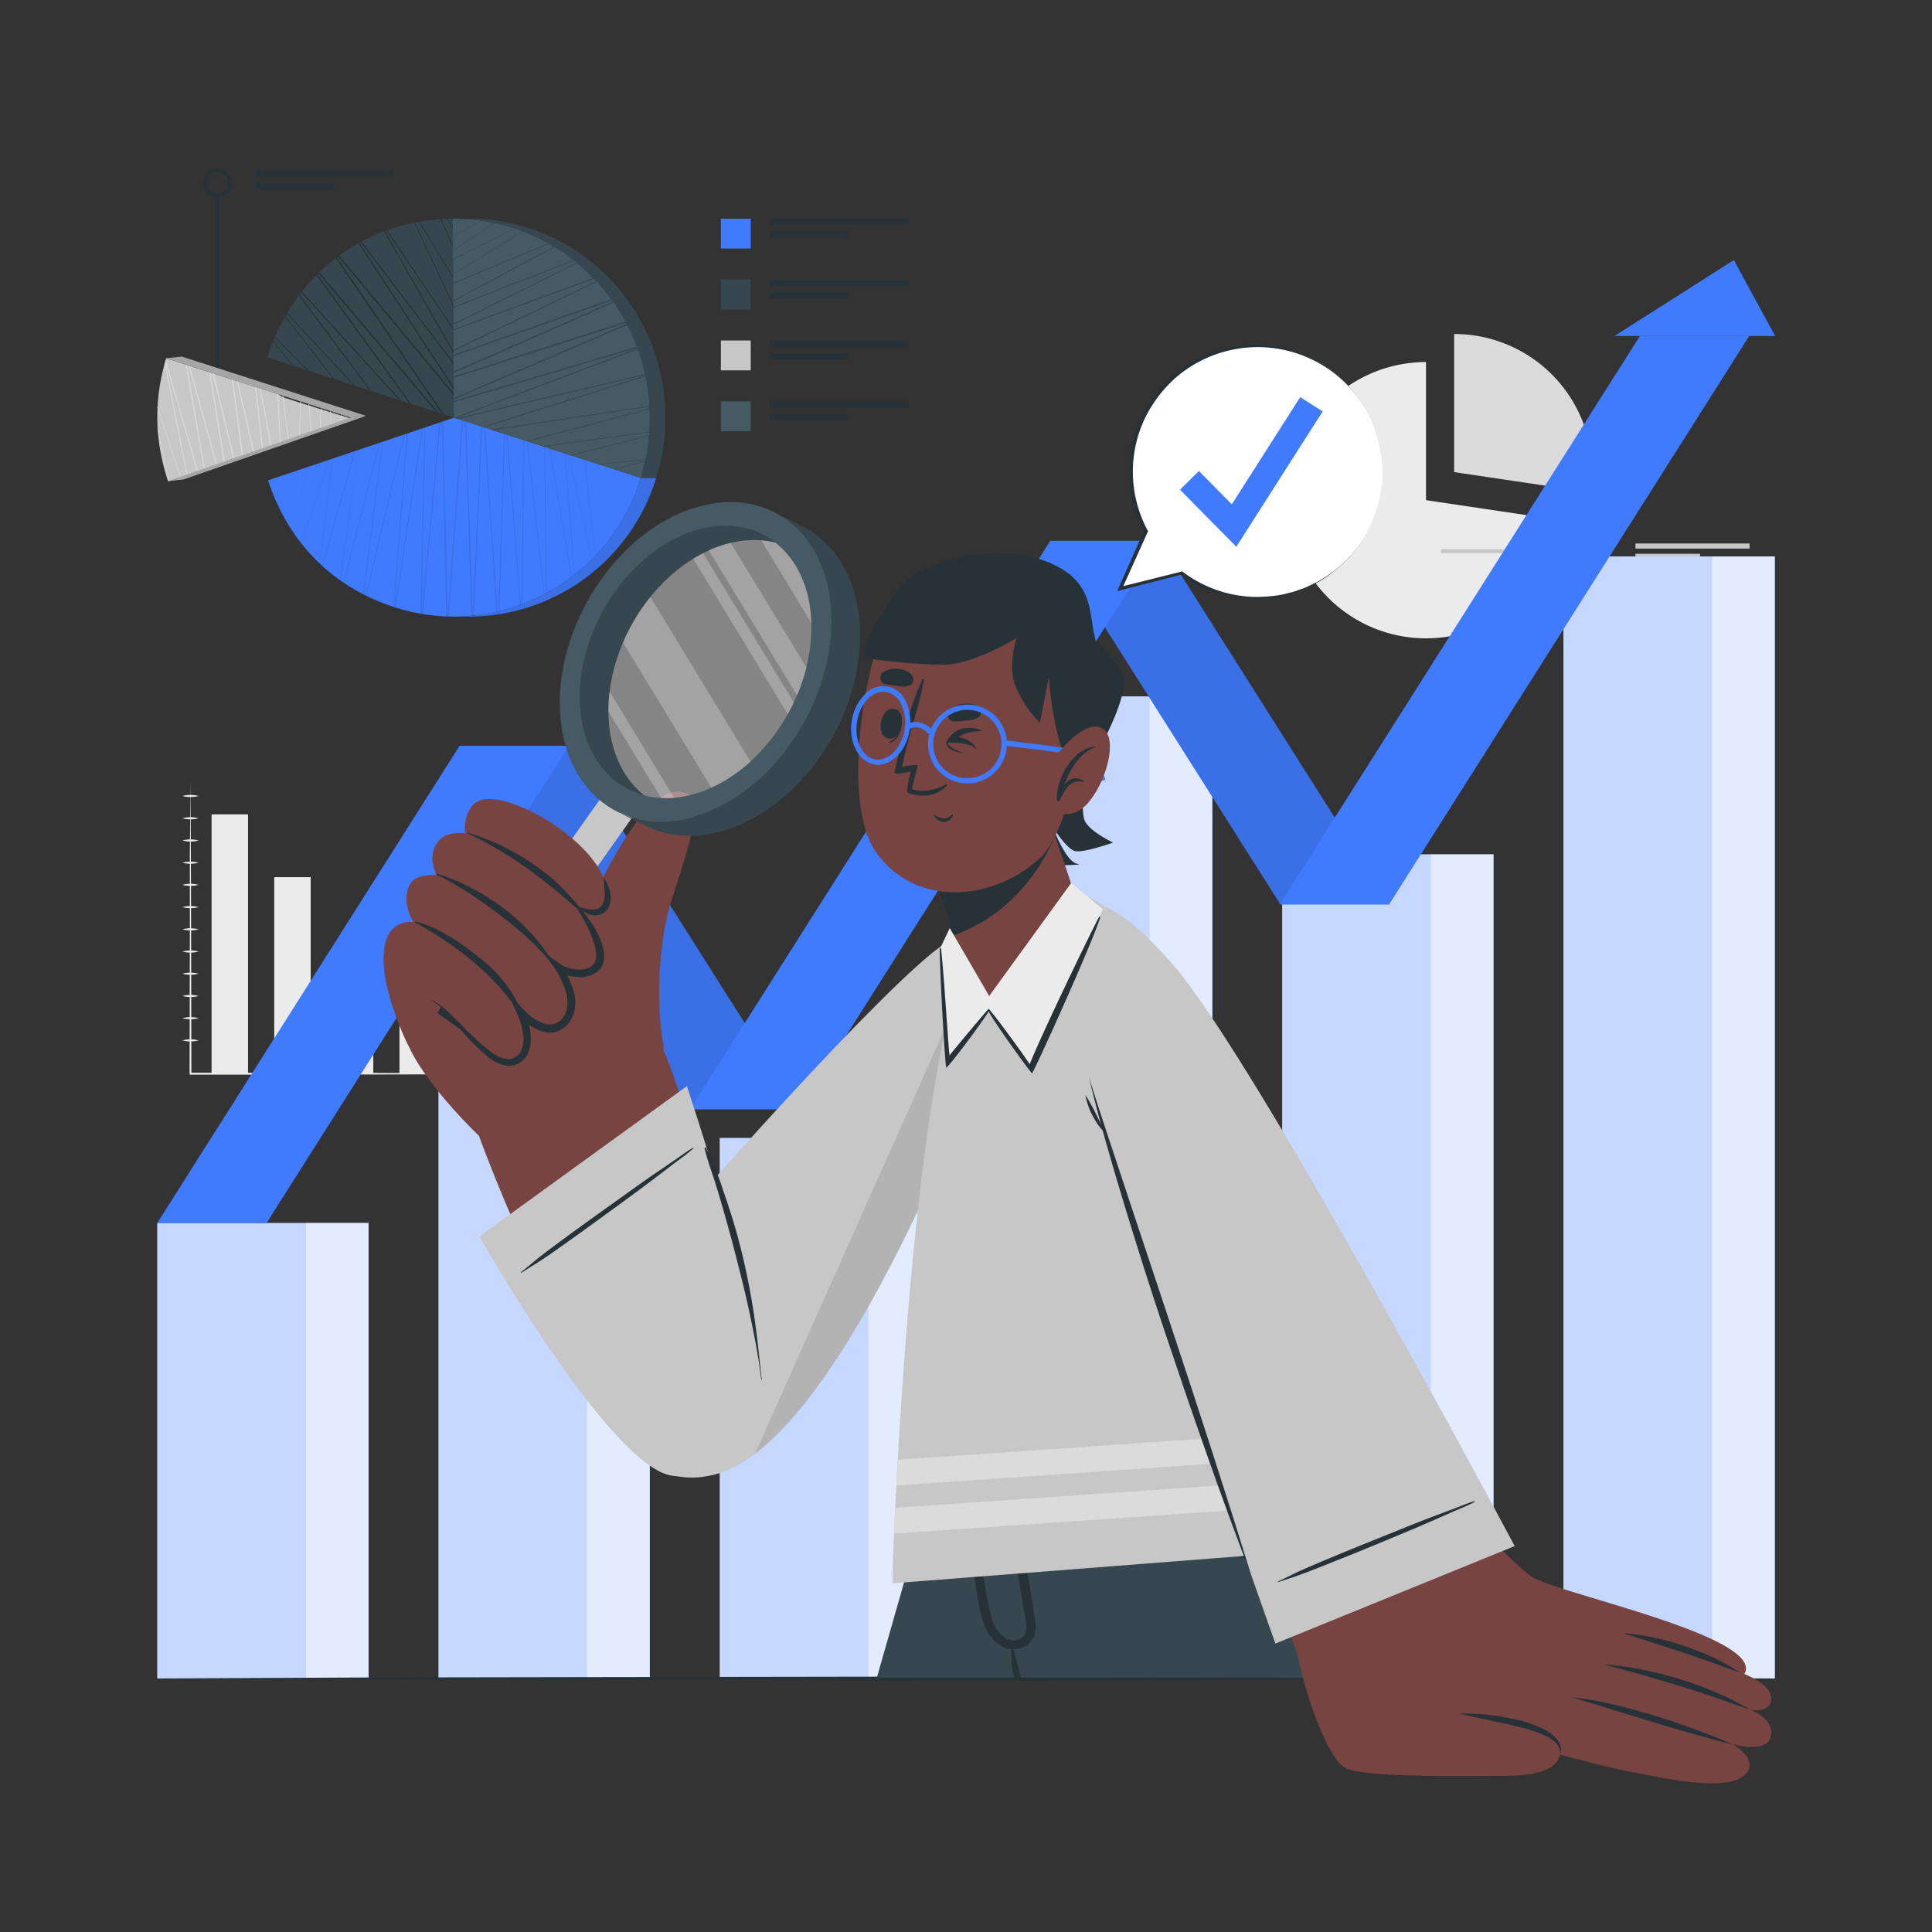 <svg xmlns="http://www.w3.org/2000/svg" viewBox="0 0 500 500"><rect x="0" y="0" width="500" height="500" fill="#333333" stroke="none"/><g id="freepik--background-complete--inject-428"><path d="M404.41,134.7a35.75,35.75,0,1,1-35.36-41v35.74Z" style="fill:#ebebeb"></path><path d="M412.07,122.18a35,35,0,0,1-.39,5.25l-35.35-5.25V86.44a35.71,35.71,0,0,1,35.74,35.74Z" style="fill:#dbdbdb"></path><rect x="372.92" y="142.15" width="38.01" height="1" style="fill:#c7c7c7"></rect><path d="M413.6,145.82a3.17,3.17,0,1,1,3.16-3.17A3.16,3.16,0,0,1,413.6,145.82Zm0-5.33a2.17,2.17,0,1,0,2.16,2.16A2.16,2.16,0,0,0,413.6,140.49Z" style="fill:#c7c7c7"></path><rect x="423.26" y="140.65" width="29.53" height="1.33" style="fill:#c7c7c7"></rect><rect x="423.26" y="143.32" width="16.71" height="1.33" style="fill:#c7c7c7"></rect><rect x="54.76" y="210.76" width="9.43" height="67.1" style="fill:#ebebeb"></rect><rect x="70.97" y="227.01" width="9.43" height="50.86" style="fill:#ebebeb"></rect><rect x="87.18" y="252.43" width="9.43" height="25.43" style="fill:#ebebeb"></rect><rect x="103.38" y="237.91" width="9.43" height="39.95" style="fill:#ebebeb"></rect><rect x="119.59" y="222.66" width="9.43" height="55.21" style="fill:#ebebeb"></rect><rect x="135.8" y="213.69" width="9.43" height="64.18" style="fill:#ebebeb"></rect><path d="M49.29,202.23l.11,18.91.06,18.91.07,37.81-.24-.23q13,0,26,0l26,.05,26,.05,26,.14-26,.14-26,.06-26,.05q-13,0-26,0h-.23v-.24l.07-37.81,0-18.91Z" style="fill:#ebebeb"></path><path d="M47.21,206a7.11,7.11,0,0,1,2.08-.26,7,7,0,0,1,2.08.26,7.38,7.38,0,0,1-2.08.27A7.48,7.48,0,0,1,47.21,206Z" style="fill:#ebebeb"></path><path d="M47.21,211.77a7.48,7.48,0,0,1,2.08-.27,7.38,7.38,0,0,1,2.08.27,7.38,7.38,0,0,1-2.08.27A7.48,7.48,0,0,1,47.21,211.77Z" style="fill:#ebebeb"></path><path d="M47.21,217.52a7.48,7.48,0,0,1,2.08-.27,7.38,7.38,0,0,1,2.08.27,7.38,7.38,0,0,1-2.08.27A7.48,7.48,0,0,1,47.21,217.52Z" style="fill:#ebebeb"></path><path d="M47.21,223.27a7.48,7.48,0,0,1,2.08-.27,7.38,7.38,0,0,1,2.08.27,7,7,0,0,1-2.08.26A7.11,7.11,0,0,1,47.21,223.27Z" style="fill:#ebebeb"></path><path d="M47.21,229a7.48,7.48,0,0,1,2.08-.27,7,7,0,0,1,2.08.27,7.37,7.37,0,0,1-2.08.26A7.46,7.46,0,0,1,47.21,229Z" style="fill:#ebebeb"></path><path d="M47.21,234.76a7.11,7.11,0,0,1,2.08-.26,7,7,0,0,1,2.08.26,7.38,7.38,0,0,1-2.08.27A7.48,7.48,0,0,1,47.21,234.76Z" style="fill:#ebebeb"></path><path d="M47.21,240.51a7.48,7.48,0,0,1,2.08-.27,7.38,7.38,0,0,1,2.08.27,7.38,7.38,0,0,1-2.08.27A7.48,7.48,0,0,1,47.21,240.51Z" style="fill:#ebebeb"></path><path d="M47.21,246.26a7.48,7.48,0,0,1,2.08-.27,7.38,7.38,0,0,1,2.08.27,7.38,7.38,0,0,1-2.08.27A7.48,7.48,0,0,1,47.21,246.26Z" style="fill:#ebebeb"></path><path d="M47.21,252a7.48,7.48,0,0,1,2.08-.27,7.38,7.38,0,0,1,2.08.27,7,7,0,0,1-2.08.26A7.11,7.11,0,0,1,47.21,252Z" style="fill:#ebebeb"></path><path d="M47.21,257.76a7.48,7.48,0,0,1,2.08-.27,7,7,0,0,1,2.08.27,7,7,0,0,1-2.08.26A7.46,7.46,0,0,1,47.21,257.76Z" style="fill:#ebebeb"></path><path d="M47.21,263.5a7.46,7.46,0,0,1,2.08-.26,7,7,0,0,1,2.08.26,7,7,0,0,1-2.08.27A7.48,7.48,0,0,1,47.21,263.5Z" style="fill:#ebebeb"></path><path d="M47.21,269.25a7.48,7.48,0,0,1,2.08-.27,7.38,7.38,0,0,1,2.08.27,7.38,7.38,0,0,1-2.08.27A7.48,7.48,0,0,1,47.21,269.25Z" style="fill:#ebebeb"></path></g><g id="freepik--chart-2--inject-428"><rect x="40.7" y="316.51" width="54.69" height="117.88" style="fill:#407BFF"></rect><rect x="40.7" y="316.51" width="54.69" height="117.88" style="fill:#fff;opacity:0.7"></rect><rect x="79.18" y="316.51" width="16.21" height="117.88" style="fill:#fff;opacity:0.5"></rect><rect x="113.48" y="227.15" width="54.68" height="207.24" style="fill:#407BFF"></rect><rect x="113.48" y="227.15" width="54.68" height="207.24" style="fill:#fff;opacity:0.7"></rect><rect x="151.96" y="227.15" width="16.21" height="207.24" style="fill:#fff;opacity:0.5"></rect><rect x="186.27" y="294.5" width="54.69" height="139.89" style="fill:#407BFF"></rect><rect x="186.27" y="294.5" width="54.69" height="139.89" style="fill:#fff;opacity:0.7"></rect><rect x="224.75" y="294.5" width="16.21" height="139.89" style="fill:#fff;opacity:0.5"></rect><rect x="259.05" y="180.22" width="54.69" height="254.16" style="fill:#407BFF"></rect><rect x="259.05" y="180.22" width="54.69" height="254.16" style="fill:#fff;opacity:0.7"></rect><rect x="297.53" y="180.22" width="16.21" height="254.16" style="fill:#fff;opacity:0.5"></rect><rect x="331.83" y="221.11" width="54.68" height="213.28" style="fill:#407BFF"></rect><rect x="331.83" y="221.11" width="54.68" height="213.28" style="fill:#fff;opacity:0.7"></rect><rect x="370.31" y="221.11" width="16.21" height="213.28" style="fill:#fff;opacity:0.5"></rect><rect x="404.62" y="144" width="54.69" height="290.39" style="fill:#407BFF"></rect><rect x="404.62" y="144" width="54.69" height="290.39" style="fill:#fff;opacity:0.7"></rect><rect x="443.1" y="144" width="16.21" height="290.39" style="fill:#fff;opacity:0.5"></rect></g><g id="freepik--Arrow--inject-428"><polygon points="118.98 193.01 147.27 193.01 206.87 287.07 178.57 287.07 118.98 193.01" style="fill:#407BFF"></polygon><polygon points="118.98 193.01 147.27 193.01 206.87 287.07 178.57 287.07 118.98 193.01" style="opacity:0.1"></polygon><polygon points="271.76 139.98 300.06 139.98 359.65 234.05 331.36 234.05 271.76 139.98" style="fill:#407BFF"></polygon><polygon points="271.76 139.98 300.06 139.98 359.65 234.05 331.36 234.05 271.76 139.98" style="opacity:0.1"></polygon><polygon points="147.24 193.01 118.94 193.01 40.7 316.51 68.99 316.51 147.24 193.01" style="fill:#407BFF"></polygon><polygon points="300.11 139.98 271.81 139.98 178.62 287.07 206.91 287.07 300.11 139.98" style="fill:#407BFF"></polygon><polygon points="452.7 86.95 424.41 86.95 331.22 234.05 359.51 234.05 452.7 86.95" style="fill:#407BFF"></polygon><polygon points="417.84 86.95 459.39 86.95 448.73 67.3 417.84 86.95" style="fill:#407BFF"></polygon></g><g id="freepik--Table--inject-428"><polygon points="459.39 434.39 407.05 434.63 354.7 434.72 250 434.88 145.3 434.72 92.95 434.63 40.6 434.39 92.95 434.14 145.3 434.05 250 433.89 354.7 434.06 407.05 434.14 459.39 434.39" style="fill:#263238"></polygon></g><g id="freepik--Character--inject-428"><path d="M240.92,246.89c-19.91,16.41-71.65,75.4-74.3,79.47-6.93,10.68-12.92,62.64,18,55.34S250,287.33,260.4,257.82C265.92,242.18,257.17,233.5,240.92,246.89Z" style="fill:#c7c7c7"></path><path d="M195.35,376.29c27.79-21,55.82-92.33,65-118.47,3.37-9.53,1.43-16.49-4.28-17.42Z" style="opacity:0.1"></path><path d="M171.65,271.75c-3.56-6.63-51.37,12.33-47.51,22.71,14.12,38,34.41,74.17,41.8,81.34,9.69,9.4,24.88,3.95,29.52-4C201.9,360.68,175.18,278.32,171.65,271.75Z" style="fill: rgb(119, 68, 66);"></path><path d="M134.72,302.51c6.09,2.73,38.5-25.29,37-32-1.36-6-2.12-23.88,1.85-36.78,3.32-10.84,9.5-26.55,3.73-28.56-8.39-2.94-18.58,16-23.77,27.21-3.93-5.45-7.83-9.77-11-11.46-10.6-5.6-41.63,38.57-36.77,49.76C110.4,281.49,128.62,299.79,134.72,302.51Z" style="fill: rgb(119, 68, 66);"></path><rect x="143.09" y="204.66" width="9.52" height="41.88" transform="translate(157.62 -43.95) rotate(35.32)" style="fill:#c7c7c7"></rect><polygon points="124.89 270.47 113.14 262.14 113.14 262.14 134.6 231.85 146.35 240.17 146.35 240.17 124.89 270.47" style="fill:#263238"></polygon><path d="M157.1,232.84c-.83,6.17-7.63,1.66-7.63,1.66s8.23,8.86,4.91,14.9c-3.22,5.81-11.25.06-11.83-.34.43.47,7.78,8.81,3.82,14.53-4.12,6-11.19-1.2-11.64-1.67.27.58,3.67,8.23-.33,11.89-6.87,6.3-16.11-13-23.33-15.23,0,0-5.14,11.8-5.36,12.11,0,0-9.17-18.2-5.64-27.77a6.5,6.5,0,0,1,6.92-4.3s-3.61-5.54-.63-10.15c1.53-2.36,6.67-2,6.67-2s-2.7-4.56.21-8.49c2.3-3.15,7.1-2.3,7.1-2.3s-.57-5.58,2.83-8C130,202.7,158.87,219.61,157.1,232.84Z" style="fill: rgb(119, 68, 66);"></path><path d="M121.12,215.69a.09.09,0,1,1,.06-.16c10.84,3.24,21.76,10.13,28.68,19.17.23.3-.15.8-.47.52C140.48,227.26,131.93,220.91,121.12,215.69Z" style="fill:#263238"></path><path d="M112.92,226.32c-.11,0,0-.25.11-.21,11.16,3.41,23.24,11.5,30,22.86.23.39,0,1-.26.55C137.71,242.3,122.68,231,112.92,226.32Z" style="fill:#263238"></path><path d="M134.93,262.88c-6.9-10.64-16.51-18-27.47-24.15-.14-.08,0-.28.12-.24,6.18,1.54,12.76,6.19,17.57,10.23a33.49,33.49,0,0,1,10.15,13.92C135.38,262.86,135.07,263.11,134.93,262.88Z" style="fill:#263238"></path><path d="M149.68,234.49c.27.36-.55.36-.29.73,1.1,1.53,6.91,11.33,4.18,14.35-2.18,2.41-6.94,1.14-8.58-.06l-4.12-3,2.82,4.28a21.07,21.07,0,0,1,2.81,6.16c.55,2.15.53,4.43-.61,6.08a4.27,4.27,0,0,1-5,1.89,12.87,12.87,0,0,1-5.37-3.63l-4.15-4.4,2.47,5.49a19.92,19.92,0,0,1,1.47,4.8,8.12,8.12,0,0,1-.4,4.65,3.85,3.85,0,0,1-3.36,2.28,8.59,8.59,0,0,1-4.4-1.82,67.7,67.7,0,0,1-7.76-7.07c-1.26-1.25-2.52-2.5-3.84-3.7a12.49,12.49,0,0,0-4.45-2.91,13.62,13.62,0,0,1,4.1,3.26c1.22,1.28,2.37,2.62,3.53,4a57.4,57.4,0,0,0,7.56,7.64,9.89,9.89,0,0,0,5.2,2.34,5.44,5.44,0,0,0,5.09-3.16,9.87,9.87,0,0,0,.65-5.76,21.52,21.52,0,0,0-1.56-5.36L134,262.59a15,15,0,0,0,6.3,4.35,6.23,6.23,0,0,0,4.19-.12,7,7,0,0,0,3.15-2.68,9.43,9.43,0,0,0,.77-7.71,22.65,22.65,0,0,0-3.2-6.73l-1.3,1.25c2.13,1.46,7.3,3.46,11.17.14C159.43,246,151.3,236.18,149.68,234.49Z" style="fill:#263238"></path><path d="M149.47,234.5a12.75,12.75,0,0,0,3.72.9,2.88,2.88,0,0,0,2.67-1.2,5.87,5.87,0,0,0,.64-3.28c-.06-1.26-.19-2.57-.37-3.93a10.11,10.11,0,0,1,1.72,3.75,5.8,5.8,0,0,1-.54,4.43,4.08,4.08,0,0,1-2,1.51,4.28,4.28,0,0,1-2.35.06A6.7,6.7,0,0,1,149.47,234.5Z" style="fill:#263238"></path><path d="M177.76,281.1,124.06,320s33.92,59.9,50,61.93c10.73,1.35,24.26-1.76,23.76-22.16S177.76,281.1,177.76,281.1Z" style="fill:#c7c7c7"></path><path d="M182.68,297.05a80,80,0,0,1,4.53,11.2c1.33,3.79,2.55,7.6,3.62,11.47a179.53,179.53,0,0,1,4.76,23.77c.61,4.48,1,9,1.55,13.47a.08.08,0,1,1-.16,0c-.44-4-1.14-8-1.91-11.9s-1.62-7.93-2.58-11.86c-1.88-7.71-3.9-15.39-6.14-23-.63-2.13-1.28-4.26-2-6.37s-1.46-4.38-2-6.63C182.34,297,182.58,296.87,182.68,297.05Z" style="fill:#263238"></path><path d="M179.33,297.07c-1.51.84-2.91,1.9-4.32,2.88l-4.39,3c-3,2-5.89,4.1-8.81,6.19-5.84,4.17-11.68,8.32-17.44,12.59-1.59,1.17-3.17,2.35-4.72,3.57s-3.17,2.67-4.81,3.94c-.1.07,0,.21.13.14,1.48-1,3-1.86,4.52-2.85s3-2,4.52-3.08q4.4-3.1,8.75-6.26c5.71-4.15,11.45-8.28,17.07-12.55l4.7-3.59c1.64-1.25,3.38-2.43,4.9-3.82C179.51,297.16,179.43,297,179.33,297.07Z" style="fill:#263238"></path><path d="M226.92,434.19h83.39c.69-2.68,1.35-5.32,2-7.92.76-3,1.51-5.91,2.23-8.75.16-.64.33-1.27.49-1.9l1.61-6.36c.32-1.26.64-2.49.94-3.72s.64-2.47.94-3.67c.09-.31.16-.63.25-.94s.17-.68.25-1,.21-.83.32-1.24h0l.33-1.28c.21-.8.41-1.59.6-2.36.29-1.15.58-2.27.85-3.35.12-.48.25-1,.36-1.42.2-.76.39-1.5.57-2.23.13-.49.25-1,.36-1.43q.75-2.86,1.38-5.39c.11-.44.22-.87.34-1.3.18-.73.36-1.42.52-2.1.12-.42.23-.84.32-1.24.37-1.43.71-2.74,1-3.9.09-.3.16-.6.24-.88.19-.77.37-1.44.52-2,.06-.25.11-.48.17-.69s.12-.47.17-.67.08-.29.11-.42.11-.4.15-.57,0-.18.06-.25c.13-.5.19-.75.19-.75H246.42s-2.68,9.21-7,24.07l-2.81,9.76C233.81,410.12,230.49,421.68,226.92,434.19Z" style="fill:#37474f"></path><path d="M296.66,434.19h2.08q4.63-19.15,9-38.39,1.05-4.68,2.07-9.37c.07-.29.13-.58.19-.87s-.2-.23-.24-.07l-.08.29c-.94,3.35-1.89,6.71-2.8,10.07Q301.57,415,296.66,434.19Z" style="fill:#263238"></path><path d="M249.05,366.39l3.58,17.93L255.57,399l5,25.07.51,2.57.86,4.28.64,3.24h47.74c.68-2.69,1.36-5.33,2-7.92.76-3,1.51-5.91,2.23-8.75.16-.64.33-1.27.49-1.9l1.61-6.36c.32-1.26.64-2.49.94-3.72s.64-2.47.94-3.67c.09-.31.16-.63.25-.94s.17-.68.25-1,.21-.83.32-1.24h0l.33-1.28c.21-.8.41-1.59.6-2.36.29-1.15.58-2.27.85-3.35.13-.49.25-1,.36-1.42.2-.76.39-1.5.57-2.23.13-.49.25-1,.36-1.43q.75-2.86,1.38-5.39c.11-.44.22-.87.34-1.3.18-.73.36-1.42.52-2.1.12-.42.23-.84.32-1.24.37-1.43.71-2.74,1-3.9.09-.3.16-.6.24-.88.19-.77.37-1.44.52-2,.06-.25.11-.48.17-.69s.12-.47.17-.67.08-.29.11-.42.11-.4.15-.57,0-.18.06-.25c.13-.5.19-.75.19-.75Z" style="fill:#263238"></path><path d="M249,366.35v0c0,.44.33,5.28,1.12,12.67.22,2.15.48,4.52.79,7.06.47,4,1.07,8.42,1.8,13.09,1.24,8.15,2.87,17,5,25.72.75,3.13,1.58,6.23,2.46,9.26l104.78,0c-1.23-16-2.37-30.41-3.26-41.79-1.26-16-2.06-26.05-2.06-26.05l-95.06,0Z" style="fill:#37474f"></path><path d="M249.26,376c.11,3.75.27,7.49.52,11.23.25,4,.62,8.08,1.15,12.12,0,.15,0,.29,0,.44q.75,5.67,1.7,11.32c.6,3.51,1,7.29,2.6,10.54a10.3,10.3,0,0,0,2.45,3.3,7.35,7.35,0,0,0,3.35,1.74,4.35,4.35,0,0,0,.63.1h.18a.24.24,0,0,0-.12.23c0,1.25,0,2.53.15,3.78,0,0,0,.11,0,.16.13,1.09.33,2.16.53,3.24h1.8s0,0,0-.06c-.31-1.18-.58-2.38-.87-3.57s-.72-2.41-1-3.65c0-.05-.05-.08-.08-.12a5.57,5.57,0,0,0,5.41-3.39,9.65,9.65,0,0,0,.08-4.92c-.32-2.15-.64-4.29-1-6.44-.61-3.94-1.4-7.84-2.1-11.76-.11-.59-.21-1.2-.32-1.79-1.4-8-2.87-16-4.64-23.86-.06-.33-.14-.66-.21-1s-.4-.16-.38.05c.05.53.11,1.07.17,1.59q.46,4.56,1.09,9.07c.51,3.54.85,7.1,1.35,10.64.17,1.21.34,2.41.52,3.62.81,5.82,1.66,11.65,2.65,17.45.47,2.69,2.15,7.52-1.73,8.36a4,4,0,0,1-2.63-.33,8.27,8.27,0,0,1-3.61-4.56,60,60,0,0,1-2.06-9.7q-.94-5.32-1.69-10.66h0q-.94-6.68-2-13.33c-.34-2.26-.7-4.52-1.06-6.78l-.51-3.14C249.61,375.7,249.26,375.76,249.26,376Z" style="fill:#263238"></path><path d="M342,403.84a52.72,52.72,0,0,1-12.93-1.74c-1.95-.5-3.87-1.12-5.78-1.75a14.93,14.93,0,0,1-5.22-2.62c-2.94-2.53-4.31-6.52-5.58-10.07a95.76,95.76,0,0,1-3.39-12.22c0-.21-.34-.14-.35.05a47.48,47.48,0,0,0,1.76,13.88c1.05,3.83,2.47,8.11,5.57,10.8,3.25,2.82,7.68,3.81,11.84,4.33a54.48,54.48,0,0,0,14.09-.2A.23.23,0,0,0,342,403.84Z" style="fill:#263238"></path><path d="M349.25,375.56q.35,8.79.74,17.61.9,20.5,2,41h2q-1.35-20.55-2.85-41.09-.65-8.78-1.33-17.55A.25.25,0,0,0,349.25,375.56Z" style="fill:#263238"></path><path d="M231,409.76,369.15,399S342.22,293.12,288.32,237c-12.43-12.94-27.2-3.57-34.32,4.39C235.93,261.64,230.57,409.31,231,409.76Z" style="fill:#c7c7c7"></path><path d="M366,387.62l-134.59,9.27q.13-3,.31-6.68L364,381.11C364.7,383.49,365.37,385.67,366,387.62Z" style="fill:#dbdbdb"></path><path d="M362.16,375.45l-130.21,9q.18-3.19.37-6.68L360,369Q361.16,372.36,362.16,375.45Z" style="fill:#dbdbdb"></path><path d="M303,250.33c29.08,38.37,77.63,138.35,84.77,153,4.84,10-48.26,36.27-50.51,29-2.89-9.3-50.38-132-57-176.71C276.57,231.17,292.9,237.06,303,250.33Z" style="fill: rgb(119, 68, 66);"></path><path d="M335.79,427.39c1.24,9.05,7.49,27.26,12.15,30s29.09,2.19,41.41,2.19,14.75-3.38,14.54-7.54-26.05-5-26.05-5,34.53,9.72,43.21,11.31,28.69,6.54,31.58-.53c1.31-3.19-4.17-6.42-4.17-6.42s8.4,2.41,9.73-1.69c1.52-4.66-5.15-7.23-5.15-7.23s5.24,1,5.37-2.76c.26-8.5-32.57-12.68-32.57-12.68s25.14,12,26,5.09c1.12-9.6-50.41-20.12-55.77-24.3a99.78,99.78,0,0,1-10.92-10.42Z" style="fill: rgb(119, 68, 66);"></path><path d="M403.71,454.18a3.68,3.68,0,0,0-1.17-3.24,10.73,10.73,0,0,0-3-1.91,41.5,41.5,0,0,0-7.06-2.25c-4.86-1.21-9.83-2.07-14.79-3.32a61,61,0,0,1,15.21,1.68,28.33,28.33,0,0,1,7.26,2.72,9.94,9.94,0,0,1,3,2.56A3.81,3.81,0,0,1,403.71,454.18Z" style="fill:#263238"></path><path d="M448.46,451.47c-3.55-.85-7-1.83-10.55-2.83s-7-2-10.44-3.07l-10.4-3.2c-3.47-1.07-6.94-2.12-10.44-3.15a82,82,0,0,1,10.79,1.89c3.56.8,7.07,1.8,10.55,2.84s6.95,2.19,10.36,3.46S445.14,450,448.46,451.47Z" style="fill:#263238"></path><path d="M415,430.75a71.16,71.16,0,0,1,10,1.35,93.84,93.84,0,0,1,9.74,2.47A87.16,87.16,0,0,1,444.1,438a72.7,72.7,0,0,1,8.94,4.52c-3.18-1.08-6.27-2.27-9.43-3.31s-6.28-2.1-9.46-3.05-6.35-1.9-9.54-2.82S418.2,431.61,415,430.75Z" style="fill:#263238"></path><path d="M420.05,422.66A62.64,62.64,0,0,1,435.9,426a61.55,61.55,0,0,1,14.58,6.93c-5.1-1.78-10.06-3.67-15.14-5.33S425.2,424.29,420.05,422.66Z" style="fill:#263238"></path><path d="M392,400.12l-61.93,25.23s-47.91-133.92-52.29-164.53,4.38-35.53,25.66-11.31S392,400.12,392,400.12Z" style="fill:#c7c7c7"></path><path d="M381.57,388.5c-1.65.47-3.26,1.17-4.87,1.78l-5,1.88c-3.36,1.27-6.7,2.6-10,3.94-6.66,2.68-13.32,5.34-19.92,8.13-1.82.77-3.63,1.54-5.43,2.35s-3.71,1.85-5.59,2.7c-.12.05,0,.22.08.17,1.67-.61,3.39-1.09,5.07-1.7s3.42-1.27,5.11-1.94q5-2,10-4c6.53-2.69,13.07-5.35,19.54-8.18l5.41-2.38c1.89-.82,3.87-1.57,5.67-2.56A.1.1,0,0,0,381.57,388.5Z" style="fill:#263238"></path><path d="M323.84,407.78q-6.07-15.86-11.69-31.88c-3.77-10.67-7.4-21.39-11-32.13s-7-21.52-10.29-32.35-6.44-21.72-9.08-32.73l2.58,8.09,2.65,8.06L292.37,311l10.7,32.2c3.54,10.74,7.09,21.48,10.56,32.25S320.52,397,323.84,407.78Z" style="fill:#263238"></path><path d="M286,293.12a10.55,10.55,0,0,1-1.86-2.09,19.74,19.74,0,0,1-1.43-2.38,18.93,18.93,0,0,1-1.81-5.24,25.27,25.27,0,0,1,1.43,2.37c.45.8.85,1.61,1.27,2.42C284.39,289.82,285.18,291.43,286,293.12Z" style="fill:#263238"></path><path d="M280.18,200.31s-.38,8.63.39,11.62,7.51,6.13,7.51,6.13-7.67,2.72-9.85,2.2-5.7-6.11-5.7-6.11,3.24,8.95,6.36,9.42c1.93.29-4.75.36-4.75.36a9,9,0,0,1-5.84-2.71C266,218.65,280.18,200.31,280.18,200.31Z" style="fill:#263238"></path><path d="M257.36,261.12c8.29-.07,18.81-15.33,21.74-26.32.2-.75-9.08-26.65-10.39-32-.26-1.1-31.44,16.3-31.44,16.3s6,10.35,8.24,19.65C245.69,239.56,249.35,261.18,257.36,261.12Z" style="fill: rgb(119, 68, 66);"></path><path d="M237.27,219.13s6,10.35,8.25,19.65c0,.18.27,1.53.71,3.49,15.53-5.36,23.25-17.59,26.83-25.9-2-5.87-3.82-11.39-4.34-13.54C268.44,201.74,237.27,219.13,237.27,219.13Z" style="fill:#263238"></path><path d="M279.75,166.52c3.93,12.12-1.93,47.44-10.48,55.43-12.39,11.58-33,13-42.91-1.94-9.63-14.48-1.18-60.37,8.4-67.66C248.86,141.61,274,148.61,279.75,166.52Z" style="fill: rgb(119, 68, 66);"></path><path d="M247.07,186.74a28.11,28.11,0,0,0,3.17-.31,5.12,5.12,0,0,0,3.17-.93,1.63,1.63,0,0,0,.22-2c-.89-1.28-2.42-1.49-3.89-1.39a6,6,0,0,0-4,1.69A1.75,1.75,0,0,0,247.07,186.74Z" style="fill:#263238"></path><path d="M233.4,186.36c0-.09-.21.08-.22.18-.32,2.39-1.09,5.08-3.38,5.51-.07,0-.08.14,0,.14C232.49,192.26,233.48,188.68,233.4,186.36Z" style="fill:#263238"></path><path d="M231.68,183.52c-3.78-.93-5.35,6.71-1.85,7.56S234.85,184.3,231.68,183.52Z" style="fill:#263238"></path><path d="M229.18,177.09a30.52,30.52,0,0,0,3.17.41,5.13,5.13,0,0,0,3.31-.19,1.63,1.63,0,0,0,.67-1.9c-.57-1.45-2-2-3.48-2.24a6,6,0,0,0-4.26.75A1.76,1.76,0,0,0,229.18,177.09Z" style="fill:#263238"></path><path d="M246.44,210.76c-.67.47-1.36,1.14-2.24,1.07a6.41,6.41,0,0,1-2.46-1,.08.08,0,0,0-.12.1,3.24,3.24,0,0,0,2.81,1.8,2.58,2.58,0,0,0,2.22-1.8C246.71,210.78,246.53,210.7,246.44,210.76Z" style="fill:#263238"></path><path d="M245.12,203.22a8.26,8.26,0,0,1-6,2.71,10.47,10.47,0,0,1-2.94-.35,3.19,3.19,0,0,1-.55-.16l-.51-.17a.59.59,0,0,1-.39-.61v0a.77.77,0,0,1,.06-.24h0l0-.21c.25-1.84.89-4.6.89-4.6-.72.22-4.39,1.19-4.18.24,1.79-7.85,3.78-16.58,7.22-24a.22.22,0,0,1,.42.14c-1.42,7.61-4.17,14.92-5.72,22.55a14.5,14.5,0,0,1,4-.53c.25.12-1.33,5.31-1.38,6.15v.09c3,.91,5.5.36,8.83-1.21C245.13,202.86,245.29,203.05,245.12,203.22Z" style="fill:#263238"></path><path d="M254.29,189.16a8,8,0,0,0-2.16-.69,8.25,8.25,0,0,0-2.33-.05,6.44,6.44,0,0,0-2.32.78,5.63,5.63,0,0,0-1.82,1.75l-.84,1.29,1.55,0a16,16,0,0,1,3.28.27,6.73,6.73,0,0,1,3.08,1.35,4.9,4.9,0,0,0-2.71-2.5,9.52,9.52,0,0,0-3.71-.74l.71,1.26a5.56,5.56,0,0,1,3.06-2.08A17,17,0,0,1,254.29,189.16Z" style="fill:#263238"></path><path d="M249.4,194.91a13.56,13.56,0,0,1-3.22-1.52c-.23-.18-1.11-.94-1-1.13a6.48,6.48,0,0,1,.73-1.6,4.6,4.6,0,0,0-1.08,1.53,2.31,2.31,0,0,0,1.09,1.63A7,7,0,0,0,249.4,194.91Z" style="fill:#263238"></path><path d="M279.17,199.77c-6.36-2.44-7.72-24.63-7.72-24.63l-2.33,11.92A29.08,29.08,0,0,1,262.59,177c-1.34-4-.34-9.35.52-11.94,0,0-8.21,5.37-16.75,6.82-3.14.54-23-.85-22.9-2.26.37-4.18,7.7-17.95,13.73-21.31,6.94-3.87,22.85-8.39,35.89-2,10.43,5.1,8.64,13.36,10.48,19.41,0,0,7.29,7,7.39,10.27C291.15,183,281.51,200.67,279.17,199.77Z" style="fill:#263238"></path><path d="M247,202.18a10.21,10.21,0,0,1-6.25-13h0a10.2,10.2,0,1,1,8.73,13.53A9.91,9.91,0,0,1,247,202.18Zm-5-12.55a8.84,8.84,0,1,0,11.27-5.42,9.1,9.1,0,0,0-2.15-.47A8.88,8.88,0,0,0,242,189.63Z" style="fill:#407BFF"></path><path d="M226.36,197.83c-4.14-.65-6.79-5.7-5.92-11.26a12.24,12.24,0,0,1,3.24-6.71,6.34,6.34,0,0,1,10.74,1.69,12.22,12.22,0,0,1,1,7.38c-.83,5.26-4.53,9.12-8.43,9A4.93,4.93,0,0,1,226.36,197.83Zm-1.72-17a10.81,10.81,0,0,0-2.85,6c-.76,4.82,1.39,9.17,4.78,9.7s6.77-2.95,7.53-7.76a10.81,10.81,0,0,0-.89-6.55,5.43,5.43,0,0,0-3.89-3.15,4.8,4.8,0,0,0-.52-.05A5.62,5.62,0,0,0,224.64,180.82Z" style="fill:#407BFF"></path><path d="M240.79,190.4l1.07-.84c-1.25-1.59-4.4-4-7.38-1.92l.79,1.11C237.94,186.86,240.68,190.26,240.79,190.4Z" style="fill:#407BFF"></path><path d="M284.77,202.2l1.31-.36c-.17-.62-1.75-6-4.64-7.12-2.69-1-20.94-3.06-21.72-3.15l-.15,1.36c5.24.58,19.31,2.27,21.39,3.06C282.86,196.72,284.35,200.72,284.77,202.2Z" style="fill:#407BFF"></path><path d="M272.16,197.12s7.9-11.43,13.09-8.62-.71,19.35-6.77,21.64a6.19,6.19,0,0,1-8.3-3.27Z" style="fill: rgb(119, 68, 66);"></path><path d="M283.44,193.2a.08.08,0,0,1,0,.16c-4.25,1.74-6.47,5.7-8,9.8,1.26-1.58,3-2.46,5.1-1,.11.08,0,.25-.12.23a3.79,3.79,0,0,0-4.17,1.34,18.54,18.54,0,0,0-2,3.39c-.2.38-.89.18-.75-.26l0-.09C273.44,201.38,277.62,193.77,283.44,193.2Z" style="fill:#263238"></path><path d="M245.79,240.19,256,257.76l21.22-29.24,8.16,6.76S267,278,266.6,276.23l-10.72-15.11-10.59,13.65-1.88-29.53Z" style="fill:#ebebeb"></path><path d="M243.2,245.56c0-.18.3-.31.32-.1.7,5.41,1.83,24.37,2.21,27.69l.05-.06c.4-.58,10-12.11,10.1-12,2.18,2.38,10,13.28,10.6,14.32,2.71-6.83,14.46-31.45,17.92-38.05a.17.17,0,0,1,.32.12c-2.22,7.1-17.32,40.32-17.62,40.28-.18.18-9.9-13.31-11.24-16-1.39,2.42-10.92,15.22-11,14.5C244.31,272,243.2,250.12,243.2,245.56Z" style="fill:#263238"></path><path d="M158,201a20.42,20.42,0,0,0,2.94,2.29c.24.16.5.31.76.46s.46.27.7.39l.49.26,7.39,3.64a17.06,17.06,0,0,1-1.95-1.1,18.45,18.45,0,0,1-1.56-1.11c-.47-.36-.93-.76-1.39-1.18-11.22-10.46-10.45-32.23,1.72-48.62,9.38-12.65,22.78-18.41,33.58-15.6a19.57,19.57,0,0,1,3.89,1.44l-7.39-3.65a.08.08,0,0,0-.06,0c-.31-.17-.64-.31-1-.45s-.56-.24-.85-.34l-.39-.14-.66-.22-.38-.11c-6.59-1.93-14.22-.58-21.32,3.62l-1.08.66a44.74,44.74,0,0,0-11.77,11.16C147.55,168.79,146.77,190.56,158,201Z" style="fill:#37474f"></path><path d="M211.27,197.2c-12.37,16.66-30.71,23.13-44,16.59l-7.38-3.65c13.23,6.55,31.58.07,44-16.59,14.26-19.23,15.16-44.79,2-57.06a24.22,24.22,0,0,0-3.45-2.68,23.35,23.35,0,0,0-2.28-1.29l7.38,3.64c.78.4,1.55.83,2.3,1.3a24.72,24.72,0,0,1,3.44,2.68C226.44,152.42,225.54,178,211.27,197.2Z" style="fill:#37474f"></path><path d="M154.19,206.17a24.89,24.89,0,0,0,3.44,2.68,23.14,23.14,0,0,0,2.8,1.53.18.18,0,0,0,.09,0c.41.19.81.36,1.22.52.25.11.49.19.75.28a26,26,0,0,0,11,1.33c.85-.07,1.7-.18,2.54-.32h0a31.45,31.45,0,0,0,3.85-.89l1.29-.4c.86-.29,1.72-.61,2.56-1s1.73-.75,2.57-1.18,1.7-.89,2.53-1.39a51.71,51.71,0,0,0,15.07-13.84c14.25-19.22,15.16-44.78,2-57.06-.54-.51-1.11-1-1.68-1.43s-1.16-.86-1.76-1.25c-.34-.21-.68-.42-1-.62l-.24-.13c-.28-.17-.58-.32-.87-.47-13.26-6.67-31.69-.2-44.1,16.52C141.92,168.34,141,193.89,154.19,206.17Zm5.53-53.77a44.74,44.74,0,0,1,11.77-11.16l1.08-.66c7.1-4.2,14.73-5.55,21.32-3.62l.38.11.66.22.39.14c.29.1.56.22.85.34s.65.28,1,.45a.08.08,0,0,1,.06,0,18.34,18.34,0,0,1,3.5,2.21,16.89,16.89,0,0,1,1.38,1.18c11.22,10.47,10.46,32.25-1.7,48.64-9.38,12.64-22.79,18.4-33.59,15.58a20.06,20.06,0,0,1-4.37-1.69c-.24-.12-.47-.25-.7-.39s-.52-.3-.76-.46A20.42,20.42,0,0,1,158,201C146.77,190.56,147.55,168.79,159.72,152.4Z" style="fill:#455a64"></path><path d="M165.39,204.67c.46.42.92.82,1.39,1.18,10.8,2.82,24.21-2.94,33.59-15.58,12.16-16.39,12.92-38.17,1.7-48.64a16.89,16.89,0,0,0-1.38-1.18c-10.8-2.81-24.2,3-33.58,15.6C154.94,172.44,154.17,194.21,165.39,204.67Z" style="fill:#fff;opacity:0.4"></path><g style="opacity:0.3"><path d="M183.45,142.43,206.28,180a48.09,48.09,0,0,0,2.43-7.27l-19.59-32.21A30,30,0,0,0,183.45,142.43Z" style="fill:#ebebeb"></path><path d="M197,139.84l13,21.41c-.22-7.82-2.84-14.88-7.92-19.62a16.89,16.89,0,0,0-1.38-1.18A21,21,0,0,0,197,139.84Z" style="fill:#ebebeb"></path><path d="M179.38,144.58l24.5,40.26c.56-1,1.1-2,1.57-3.05l-23.52-38.65C181.08,143.58,180.23,144.05,179.38,144.58Z" style="fill:#ebebeb"></path><path d="M157.77,179a38.75,38.75,0,0,0-.31,5.12l13.61,22.37a21.6,21.6,0,0,0,3.41,0Z" style="fill:#ebebeb"></path><path d="M161.23,166.28l22.87,37.57a38.79,38.79,0,0,0,10.13-6.76L168.32,154.5c-.41.5-.81,1-1.21,1.55A50.08,50.08,0,0,0,161.23,166.28Z" style="fill:#ebebeb"></path></g></g><g id="freepik--chart-1--inject-428"><rect x="55.78" y="50.6" width="1" height="46.23" style="fill:#263238"></rect><path d="M56.28,51.1A3.74,3.74,0,1,1,60,47.36,3.75,3.75,0,0,1,56.28,51.1Zm0-6.48A2.74,2.74,0,1,0,59,47.36,2.74,2.74,0,0,0,56.28,44.62Z" style="fill:#263238"></path><rect x="66.1" y="44.12" width="35.91" height="1.62" style="fill:#263238"></rect><rect x="66.1" y="47.36" width="20.33" height="1.62" style="fill:#263238"></rect><rect x="186.56" y="56.59" width="7.73" height="7.73" style="fill:#407BFF"></rect><rect x="199.22" y="56.59" width="35.91" height="1.62" style="fill:#263238"></rect><rect x="199.22" y="59.83" width="20.33" height="1.62" style="fill:#263238"></rect><rect x="186.56" y="72.35" width="7.73" height="7.73" style="fill:#37474f"></rect><rect x="199.22" y="72.35" width="35.91" height="1.62" style="fill:#263238"></rect><rect x="199.22" y="75.59" width="20.33" height="1.62" style="fill:#263238"></rect><rect x="186.56" y="88.12" width="7.73" height="7.73" style="fill:#c7c7c7"></rect><rect x="199.22" y="88.12" width="35.91" height="1.62" style="fill:#263238"></rect><rect x="199.22" y="91.36" width="20.33" height="1.62" style="fill:#263238"></rect><rect x="186.56" y="103.88" width="7.73" height="7.73" style="fill:#455a64"></rect><rect x="199.22" y="103.88" width="35.91" height="1.62" style="fill:#263238"></rect><rect x="199.22" y="107.12" width="20.33" height="1.62" style="fill:#263238"></rect><path d="M43.49,124.52l.15,0,.14,0,2.79-1,.17,0,1.59-.56.19-.06,2.53-.88.2-.08,1.55-.54.23-.07h0l2.91-1,.24-.08,1.75-.61.27-.09,2.18-.76.29-.1,1.91-.67.31-.1,2.64-.92.27-.1,2-.7.26-.09,1.93-.67.23-.08,2.2-.77.21-.08,1.91-.66.19-.06,2.68-.94.2-.06,2.82-1,.15-.06,2.16-.75.14,0,2.8-1,.12,0,2.36-.82.11,0,2.47-.86-2.35-.76-.1,0-2.72-.87-.12,0-2.33-.75-.13,0-3-1-.17,0-2-.64-.18-.06-4.37-1.41-.22-.07L72,102l-.23-.07-4.27-1.38-.26-.08h0l-.94-.3-.28-.08L61.64,98.7h0l-.34-.1-1-.32-.32-.1-4.61-1.49-.34-.1-.53-.17-.32-.11-5.08-1.63-.3-.1h0l-.46-.15-.27-.08L43,92.71c0,.14-.09.28-.13.43h0c0,.12-.08.24-.11.36h0l0,.1h0c-.05.14-.09.29-.13.43a53,53,0,0,0-1.85,11h0l0,.45h0a45.84,45.84,0,0,0,0,5.11c0,.33,0,.65.06,1v0A54,54,0,0,0,43.49,124.52Z" style="fill:#c7c7c7"></path><path d="M88.4,107.3l-.12,1.62-.11,0,.13-1.69Zm-2.94-.94.23,3.46.12,0-.23-3.38Zm-2.71,4.49.14,0,.24-5.19-.13,0Zm-2.89-6.29.58,7.1.15-.06-.56-7Zm-2.44,8.14.2-.06.25-8.72-.18-.06Zm-4.1-10.25-.22-.07.74,5.76.71,5.56.19-.06L74,108.11Zm-.89,12,.21-.08L72,102l-.23-.07Zm-4.92-13.86-.26-.08L70,115.29l.23-.08ZM66,100.11l1.78,15.94.26-.09-1.76-15.77Zm-4.39-1.42-.34-.1,4.23,18.26.27-.1-4.16-18ZM60,98.17l2.58,19.7.31-.1-2.57-19.5Zm-5-1.59,5.33,22.06.29-.1L55.39,96.68Zm-.85-.28,3.73,23.19.27-.09-3.68-23Zm-5.38-1.73,7.12,25.61.24-.08L49.12,94.67Zm-.73-.23,4.71,26.93.23-.07h0L48.36,94.42Zm-5.29-.83,8.25,28.38.2-.08L42.91,93.14c0,.12-.08.24-.11.36Zm-.16.54,5.69,28.78.19-.06L42.77,93.62C42.72,93.76,42.68,93.91,42.64,94.05ZM40.76,105.5l5.81,17.94.17,0-6-18.34,0,.45Zm.08,6.09v0l2.8,12.86.14,0-3-13.81C40.79,110.94,40.81,111.26,40.84,111.59Z" style="fill:#dbdbdb"></path><polygon points="43.49 124.52 47.5 124.09 94.75 107.63 90.75 108.06 43.49 124.52" style="fill:#a6a6a6"></polygon><polygon points="90.75 108.06 94.75 107.63 47.04 92.28 43.03 92.71 90.75 108.06" style="fill:#a6a6a6"></polygon><path d="M117.18,56.61l.33,51.48L69.19,92.49C76,70.82,94.77,56.76,117.18,56.61Z" style="fill:#37474f"></path><path d="M115.86,56.63l1.32,2.24v.3l-1.5-2.53Zm-1.87.1,3.23,7.18v-.4l-3-6.8Zm-5.61.67L117.27,72V71.6l-8.68-14.23Zm-1.2.23L117.32,79.3v-.51L107.38,57.6A1.2,1.2,0,0,0,107.18,57.63Zm3.4,17.74,6.78,10V85l-6.56-9.71L102.86,63.5l-2.66-3.93a1.7,1.7,0,0,0-.24.09l2.69,4ZM99.36,59.88l18,31.58V90.9L99.6,59.78Zm-6.08,2.78L117.41,94.3v-.48L93.55,62.51Zm-.55.3,24.73,37.86v-.6L93,62.81A1.35,1.35,0,0,1,92.73,63Zm-5.24,3.39,30,36v-.53L87.79,66.14Zm-.61.47,27.41,40.23.59.19L87.17,66.6A2,2,0,0,0,86.88,66.82Zm-4.52,3.9,30.47,35.86.69.22L82.62,70.47A3.07,3.07,0,0,1,82.36,70.72Zm-.49.5,24,33.11.53.17L82.12,71Zm-3.93,4.45,25.31,27.81.62.21L78.13,75.43Zm-.62.82L95.61,101l.46.15L77.51,76.24C77.44,76.32,77.38,76.41,77.32,76.49Zm-3.13,4.7L91.41,99.66l.51.17L74.32,81A1.59,1.59,0,0,0,74.19,81.19Zm-.47.81L86.2,98l.38.12L73.84,81.78A2.18,2.18,0,0,0,73.72,82ZM71.1,87.31l8.44,8.53L80,96l-8.79-8.87A1.67,1.67,0,0,0,71.1,87.31Zm-.46,1.1,5,6.17.32.11-5.26-6.48A1.67,1.67,0,0,0,70.64,88.41Z" style="fill:#263238"></path><path d="M117.51,108.09l48.32,15.59a50.81,50.81,0,0,1-48,35.9,50.17,50.17,0,0,1-15.69-2.43c-16-5.17-27.47-16.65-32.76-32.84Z" style="fill:#407BFF"></path><path d="M165.83,123.68l4,0a50.8,50.8,0,0,1-48,35.89l-4,0A50.81,50.81,0,0,0,165.83,123.68Z" style="fill:#407BFF"></path><g style="opacity:0.1"><path d="M165.83,123.68l4,0a50.8,50.8,0,0,1-48,35.89l-4,0A50.81,50.81,0,0,0,165.83,123.68Z"></path></g><path d="M163.65,123l.55,5.16a.14.14,0,0,1,0,.06l-.56-5.23Zm-5.54-1.79,4.06,11.27,0,0-4-11.21Zm-2-.63,2.46,17.67,0-.07-2.46-17.58Zm-3.49-1.13,5.16,19.89,0-.07-5.13-19.78Zm-1.36-.43L154,143.82l.08-.09L151.4,119Zm-4.12-1.33,6,27,.09-.09-6-26.85Zm-1-.33,2.43,31.39.13-.09-2.43-31.26Zm-3.77-1.21-.17-.06,5.64,33.23.13-.1Zm-1.49-.48.43,37.87.17-.1-.43-37.72Zm-4.31-1.39-.22-.08,4.4,39.63.18-.09Zm-1.54,42.12.24-.09.33-42.34-.2-.08Zm-3.7-43.81-.25-.09,3.52,44.06.22-.08ZM129,158.24a2.3,2.3,0,0,0,.28-.06l1.4-45.86-.26-.08Zm-3.45-47.57-.31-.1,3.25,47.79.28-.06Zm-4.88-1.58-.36-.11,1.7,50.4.33,0h0l.33,0,2.14-48.89-.31-.1-2.16,48.93Zm-6,0-.33.1,1.19,50.36.31,0h.35l3.7-50.73-.36-.11-3.66,50.51Zm-5.53,49.78.29.05,4.6-49.62-.33.11Zm.66-48.14-.94,48.09.28,0,.93-48.23Zm-7.66,46.41.08,0,.15,0,7.11-46.38-.29.1ZM102,155l-.16,2.08.24.08.16-2.15.52-6.76,1-13.53,1.71-22.53-.22.08-1.73,22.44-1,13.52Zm-7.37-.88.18.09,9.91-41.75-.24.08Zm4.28-39.7L94,153.77l.18.09,4.87-39.55Zm-10,36.39.13.09,9.22-36.27-.19.06Zm-2.93-32-3.33,27a.43.43,0,0,1,.1.09l3.32-27.14Zm-8,21.83.06.08,7-21.58-.1,0Zm14.71-24.08L88,150.15a.51.51,0,0,0,.13.09l4.62-33.82Zm-9.34,29.89.09.07,5-17.43,3.12-11,.36-1.27-.14,0L91.39,118l-3.12,11ZM81.59,120.2l-4.17,19.66a.56.56,0,0,0,0,.08l4.19-19.76ZM74.76,136a.09.09,0,0,0,0,.06l5.93-15.52-.07,0Zm2.72-14.37-3.35,13.33,0,.06,3.36-13.4Zm-5.93,8.29a0,0,0,0,0,0,0l4.27-7.76h0Zm1.09-6.65-1.82,5s0,0,0,0l1.83-5Zm-3.16,1.34h0a4.44,4.44,0,0,1,.27-.38h0Z" style="opacity:0.1"></path><path d="M117.18,56.61c28-.18,50.84,22.72,51,51.15a49.69,49.69,0,0,1-2.37,15.92l-48.32-15.59Z" style="fill:#455a64"></path><path d="M161.9,83.22l.17.33L117.44,97.79V97.4Zm.3.57L117.48,103v.36L162.36,84.1A3,3,0,0,0,162.2,83.79Zm-44.79,8v.35l41-14.39a1.66,1.66,0,0,0-.22-.3ZM158.63,78l-41.2,18.15v.41l41.39-18.26C158.77,78.18,158.69,78.08,158.63,78Zm-41.31,1.44v.24l31.25-12.24-.21-.17ZM149.25,68,117.35,83.8v.3l32.11-16A1.24,1.24,0,0,0,149.25,68Zm-31.89,17.2v.29l36.42-13.32a2.5,2.5,0,0,0-.23-.23Zm37-12.45L117.4,90.5v.35l37.14-17.92C154.47,72.86,154.4,72.78,154.32,72.71ZM117.24,67v.14l16.07-7.94-.18,0Zm18-7.12-17.93,11V71l18.12-11.1ZM117.28,73.21v.19l24.87-10.3a1.55,1.55,0,0,0-.22-.12Zm26.06-9.41-26,13.93V78l26.22-14.06ZM117.21,61v.1l7.47-4-.15,0Zm10.54-3.34-10.52,7.21V65l10.68-7.32A.76.76,0,0,0,127.75,57.67Zm-10.56.74v.09l2.5-1.84h-.13ZM168,112.66l-20.46,5.13.26.09L168,112.82S168,112.72,168,112.66Zm-27.71,2.79.38.12,27.38-3.66c0-.06,0-.11,0-.17ZM167,119.31l-8.08,2.14.19.06,7.87-2.08A.5.5,0,0,0,167,119.31Zm-12.22.81.28.09,12-1.26a.5.5,0,0,0,0-.12Zm13.37-14.43-31.9,8.45.33.1,31.57-8.35Zm-41.1,5.47.48.16,40.59-6.09a1.48,1.48,0,0,0,0-.21Zm18.59-7.25-20.77,6.55.38.13,20.47-6.45,13.51-4.26L166,97.76l1.12-.35c0-.08,0-.16,0-.25l-1.14.36-6.76,2.13ZM118,108.25l.51.16L167,97.05a2,2,0,0,0-.05-.24ZM165,90.1l-47.46,18,.42.13,47.15-17.84A1.72,1.72,0,0,0,165,90.1Zm-47.53,13.67v.34L165,90a1.45,1.45,0,0,0-.11-.29Z" style="fill:#37474f"></path><path d="M117.18,56.61l4,0c28-.19,50.85,22.71,51,51.14a49.44,49.44,0,0,1-2.38,15.93l-4,0a49.69,49.69,0,0,0,2.37-15.92C168,79.33,145.17,56.43,117.18,56.61Z" style="fill:#37474f"></path></g><g id="freepik--speech-bubble--inject-428"><path d="M357.77,122.14a32.53,32.53,0,0,1-51.93,26.12l-15.94,4.07,6.64-14.84a32.54,32.54,0,1,1,61.23-15.35Z" style="fill:#fff"></path><path d="M357.77,122.14a32.7,32.7,0,0,1-4.83,17.08,35.77,35.77,0,0,1-2.58,3.68,38,38,0,0,1-3.11,3.24,21.7,21.7,0,0,1-1.7,1.48L343.76,149c-.6.45-1.27.8-1.9,1.21l-1,.59c-.33.19-.67.34-1,.51l-2,1-2.12.79a16.17,16.17,0,0,1-2.15.66c-.73.17-1.45.42-2.19.53a30.8,30.8,0,0,1-4.48.55,28.42,28.42,0,0,1-4.52,0,32.7,32.7,0,0,1-16.78-6.24l.3.06L290,152.76l-.88.23.37-.84,6.6-14.86,0,.43a32.23,32.23,0,0,1-3.88-14.35,32.71,32.71,0,0,1,53-26.92A32.7,32.7,0,0,1,357.77,122.14Zm0,0a32.27,32.27,0,0,0-40.38-31.27,32.17,32.17,0,0,0-12.87,6.67,33.55,33.55,0,0,0-8.63,11.61A32.17,32.17,0,0,0,297,137.26l.12.21-.1.21-6.68,14.83-.5-.6,16-4,.16,0,.14.11a32.2,32.2,0,0,0,16.39,6.34,27.56,27.56,0,0,0,4.45.07,33.11,33.11,0,0,0,4.44-.48c.74-.1,1.45-.34,2.17-.51a14.31,14.31,0,0,0,2.15-.62l2.1-.75,2-.95c.33-.17.68-.31,1-.49l1-.58c.64-.39,1.3-.74,1.91-1.18l1.8-1.33a21.3,21.3,0,0,0,1.69-1.46,35.12,35.12,0,0,0,3.12-3.22,35.48,35.48,0,0,0,2.59-3.65A32.62,32.62,0,0,0,357.77,122.14Z" style="fill:#263238"></path><polygon points="319.96 141.5 305.38 126.74 310.27 121.9 318.79 130.52 336.49 102.78 342.3 106.48 319.96 141.5" style="fill:#407BFF"></polygon></g></svg>